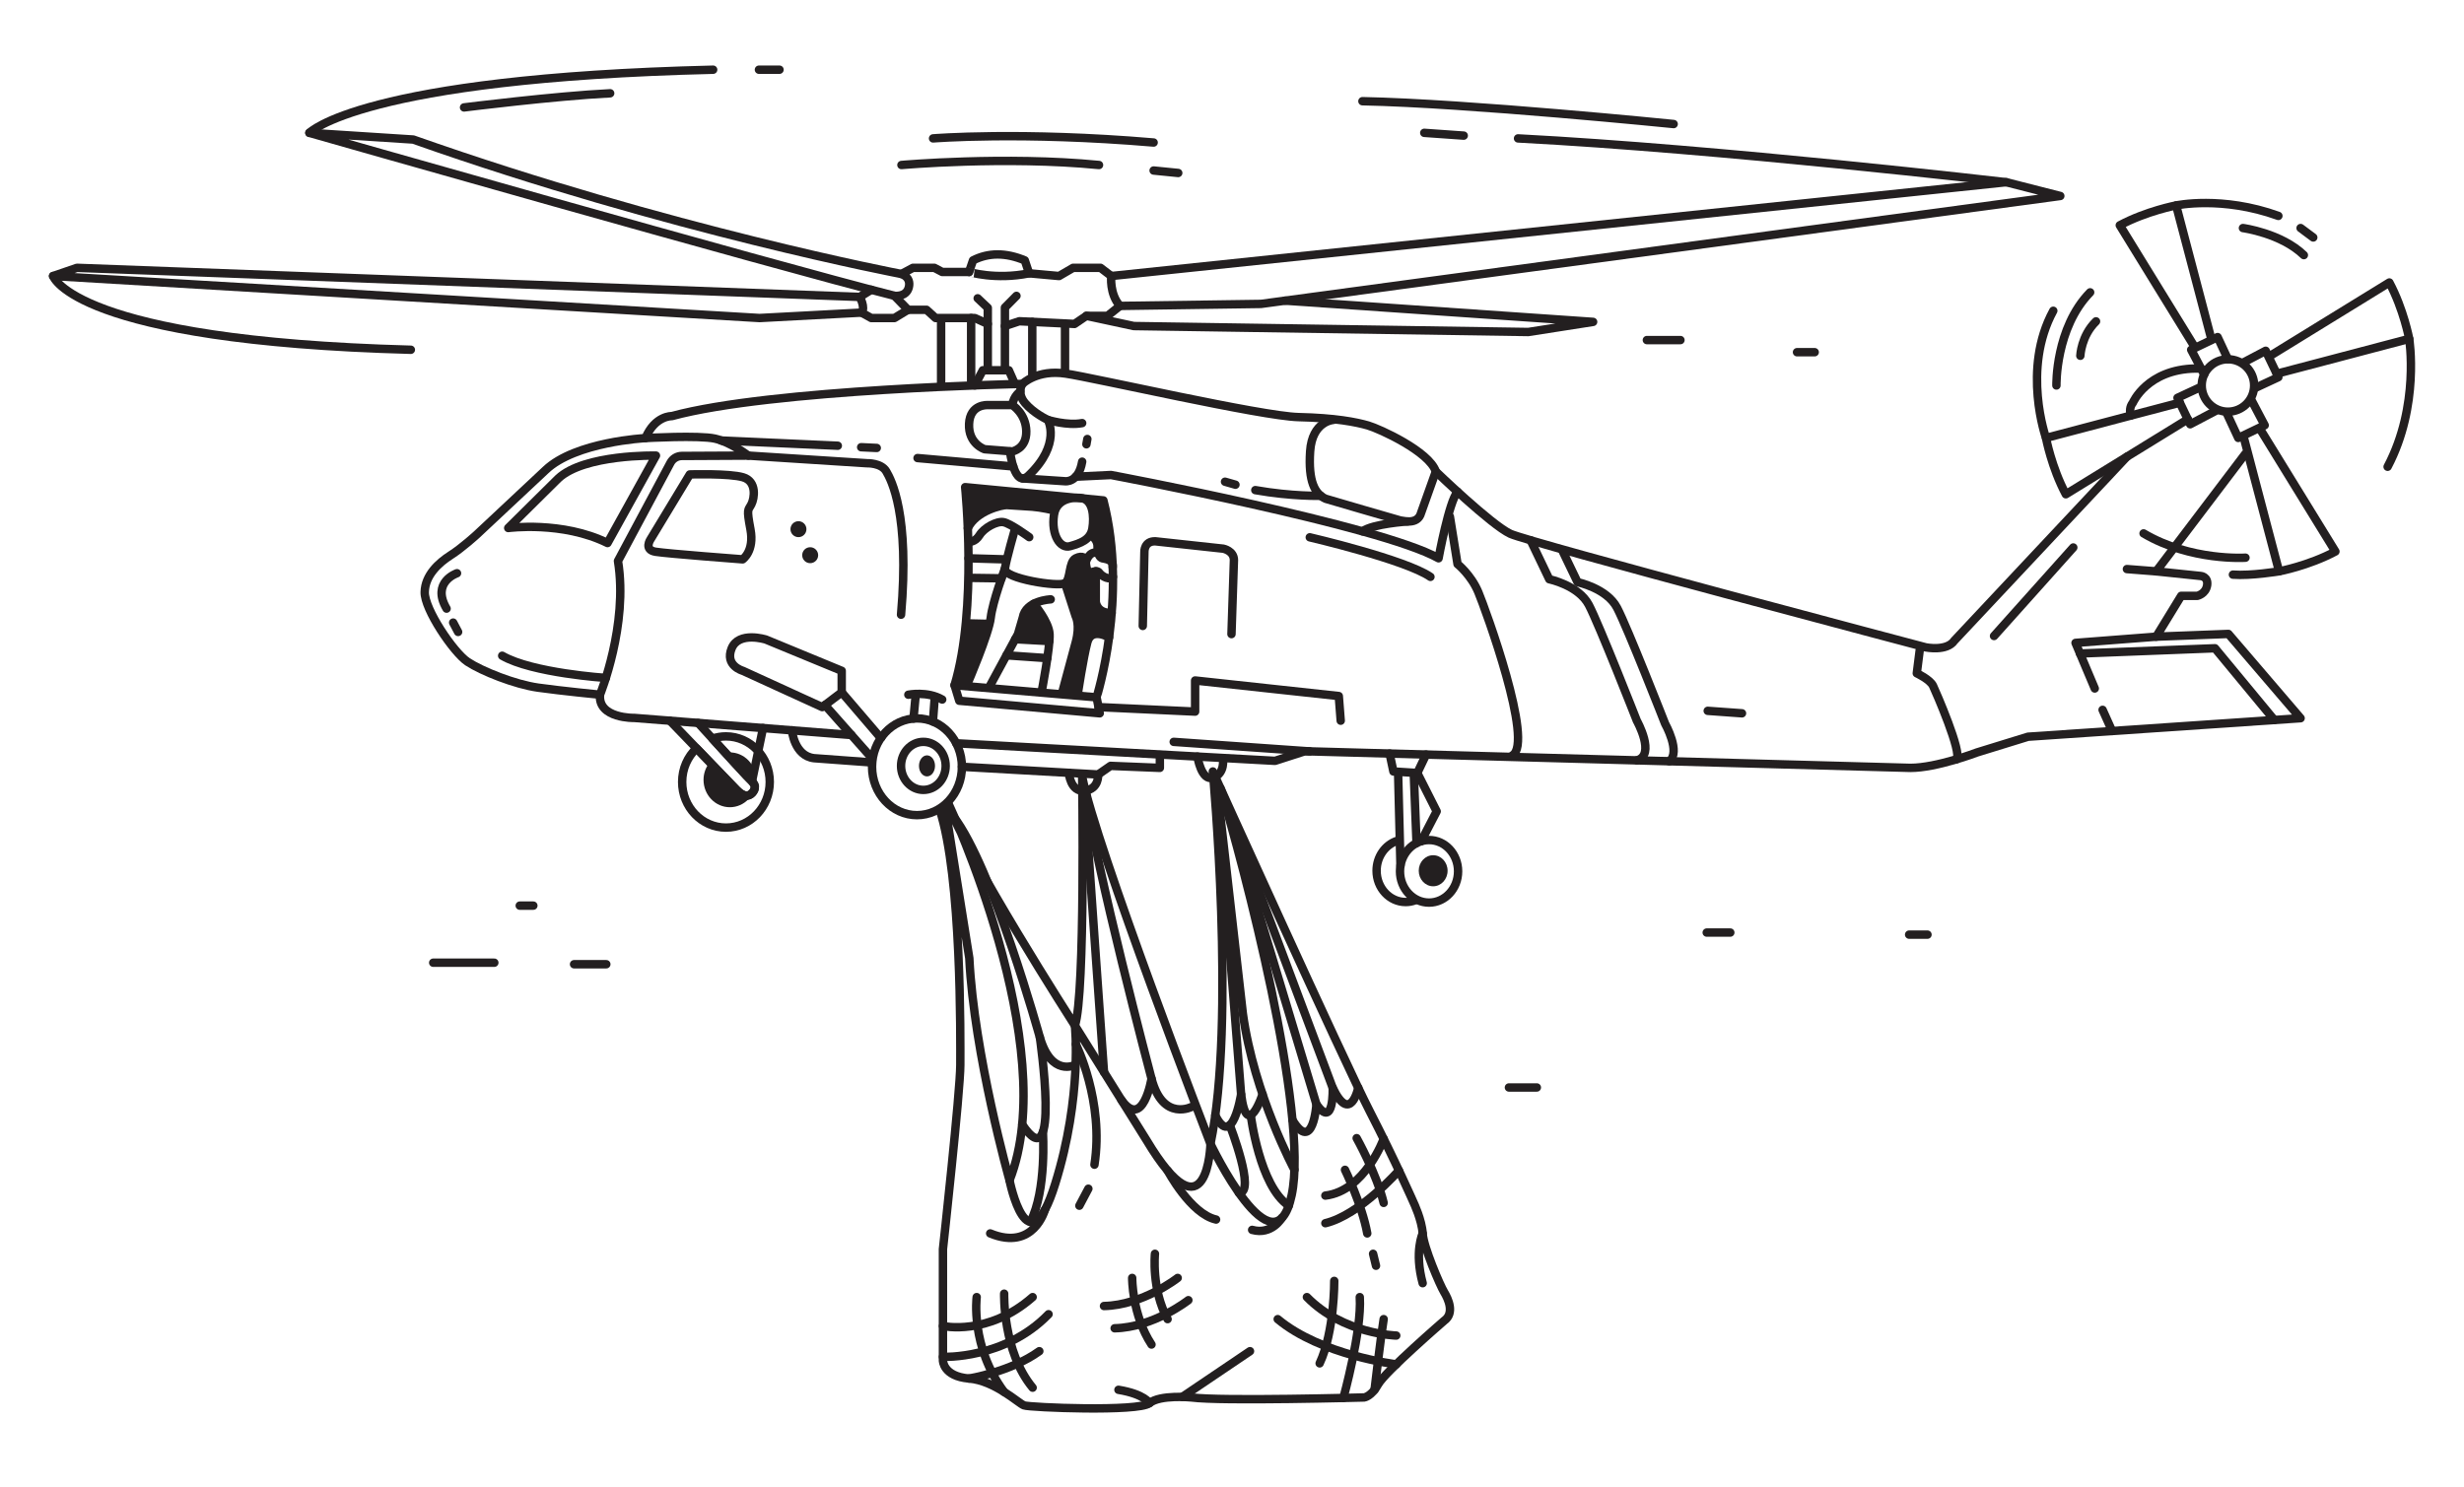 <?xml version="1.0" encoding="utf-8"?>
<!-- Generator: Adobe Illustrator 16.0.3, SVG Export Plug-In . SVG Version: 6.00 Build 0)  -->
<!DOCTYPE svg PUBLIC "-//W3C//DTD SVG 1.1//EN" "http://www.w3.org/Graphics/SVG/1.1/DTD/svg11.dtd">
<svg version="1.1" id="Layer_1" xmlns="http://www.w3.org/2000/svg" xmlns:xlink="http://www.w3.org/1999/xlink" x="0px" y="0px"
	 width="585px" height="353px" viewBox="-10.601 -16.552 585 353" enable-background="new -10.601 -16.552 585 353"
	 xml:space="preserve">
<g id="Guides_For_Artboard">
</g>
<g id="Layer_1_1_">
</g>
<g id="Layer_2">
	<g>
		<g>
			<g>
				
					<path fill="none" stroke="#231F20" stroke-width="2" stroke-linecap="round" stroke-linejoin="round" stroke-miterlimit="10" d="
					M212.48,175.64c5.28,16.117,4.916,54.399,4.916,60.669c0,6.268-4.124,43.772-4.124,43.772v26.431c0,0,0,3.762,6.187,4.283
					c6.187,0.522,11.686,5.852,13.06,6.373c1.375,0.522,27.266,1.566,29.786-0.521c2.521-2.09,9.967-1.358,9.967-1.358
					c7.104,0.94,41.014,0,41.014,0s1.719-0.209,3.322-3.134c1.604-2.926,15.66-15.079,15.66-15.079c2.549-1.788,0.979-5.185,0-6.794
					c-0.98-1.607-4.902-10.726-5.098-13.943s-2.156-7.329-2.156-7.329s-4.314-9.832-10.391-21.632
					c-6.076-11.799-37.27-80.734-37.27-80.734s5.487,59.413-0.563,88.435c0,0-27.417-71.083-30.464-87.261
					c0,0,0.789,51.805-1.726,59.158c0,0-26.501-41.298-29.989-52.626c0,0,27.013,57.548,14.471,89.389
					c0,0-8.409-29.762-9.548-52.765l-5.723-35.828"/>
				
					<path fill="none" stroke="#231F20" stroke-width="2" stroke-linecap="round" stroke-linejoin="round" stroke-miterlimit="10" d="
					M311.872,241.766c0,0-1.836,8.817-6.068,0c0,0,0.373,9.958-3.859,3.919c0,0-0.797,11.798-5.688,3.729"/>
				
					<path fill="none" stroke="#231F20" stroke-width="2" stroke-linecap="round" stroke-linejoin="round" stroke-miterlimit="10" d="
					M305.804,241.766l-26.643-71.134c5.498,18.168,21.069,77.154,16.903,96.632c-4.168,19.477-19.273-12.188-19.273-12.188
					s-0.603,23.476-15.216-0.929L244.6,226.973c0,0,1.833,16.736-4.682,37.608c-6.515,20.873-10.836-0.847-10.836-0.847"/>
				
					<line fill="none" stroke="#231F20" stroke-width="2" stroke-linecap="round" stroke-linejoin="round" stroke-miterlimit="10" x1="301.942" y1="245.685" x2="280.105" y2="173.152"/>
				
					<path fill="none" stroke="#231F20" stroke-width="2" stroke-linecap="round" stroke-linejoin="round" stroke-miterlimit="10" d="
					M296.724,261.235c0,0-9.553-17.688-12.241-37.047l-5.802-50.981"/>
				
					<path fill="none" stroke="#231F20" stroke-width="2" stroke-linecap="round" stroke-linejoin="round" stroke-miterlimit="10" d="
					M289.153,243.299c0,0-3.681,11.237-5.095,0c0,0-2.058,13.226-6.125,4.994"/>
				
					<line fill="none" stroke="#231F20" stroke-width="2" stroke-linecap="round" stroke-linejoin="round" stroke-miterlimit="10" x1="284.059" y1="243.299" x2="278.68" y2="175.103"/>
				
					<path fill="none" stroke="#231F20" stroke-width="2" stroke-linecap="round" stroke-linejoin="round" stroke-miterlimit="10" d="
					M244.601,236.34c0,0-5.556,2.901-8.322-6.56c0,0,5.037,34.439-4.191,20.695"/>
				
					<path fill="none" stroke="#231F20" stroke-width="2" stroke-linecap="round" stroke-linejoin="round" stroke-miterlimit="10" d="
					M236.279,229.78c0,0-11.133-40.27-20.576-52.554"/>
				
					<line fill="none" stroke="#231F20" stroke-width="2" stroke-linecap="round" stroke-linejoin="round" stroke-miterlimit="10" x1="270.072" y1="315.175" x2="286.171" y2="304.302"/>
				
					<path fill="none" stroke="#231F20" stroke-width="2" stroke-linecap="round" stroke-linejoin="round" stroke-miterlimit="10" d="
					M327.169,276.338c0,0-2.033,4.307,0,11.817"/>
				
					<path fill="none" stroke="#231F20" stroke-width="2" stroke-linecap="round" stroke-linejoin="round" stroke-miterlimit="10" d="
					M272.531,246.201c0,0-7.006,3.808-9.743-6.622c0,0-1.984,12.266-7.15,5.063"/>
				
					<path fill="none" stroke="#231F20" stroke-width="2" stroke-linecap="round" stroke-linejoin="round" stroke-miterlimit="10" d="
					M247.295,172.009c1.834,15.867,15.495,67.57,15.495,67.57"/>
				
					<path fill="none" stroke="#231F20" stroke-width="2" stroke-linecap="round" stroke-linejoin="round" stroke-miterlimit="10" d="
					M251.509,238.032c0,0-4.554-64.257-4.554-64.792"/>
				
					<path fill="none" stroke="#231F20" stroke-width="2" stroke-linecap="round" stroke-linejoin="round" stroke-miterlimit="10" d="
					M213.272,298.328c0,0,10.69,2.44,21.295-6.869"/>
				
					<path fill="none" stroke="#231F20" stroke-width="2" stroke-linecap="round" stroke-linejoin="round" stroke-miterlimit="10" d="
					M213.272,305.649c0,0,14.654,0.633,25.073-10.123"/>
				
					<path fill="none" stroke="#231F20" stroke-width="2" stroke-linecap="round" stroke-linejoin="round" stroke-miterlimit="10" d="
					M219.458,310.797c0,0,9.955-1.606,16.695-6.495"/>
				
					<path fill="none" stroke="#231F20" stroke-width="2" stroke-linecap="round" stroke-linejoin="round" stroke-miterlimit="10" d="
					M227.805,290.645c0,0-0.375,13.737,6.762,22.326"/>
				
					<path fill="none" stroke="#231F20" stroke-width="2" stroke-linecap="round" stroke-linejoin="round" stroke-miterlimit="10" d="
					M221.285,291.459c0,0-1.53,11.714,6.52,22.533"/>
				
					<path fill="none" stroke="#231F20" stroke-width="2" stroke-linecap="round" stroke-linejoin="round" stroke-miterlimit="10" d="
					M237.004,252.237c0,0,0.938,13.875-2.979,21.373"/>
				
					<path fill="none" stroke="#231F20" stroke-width="2" stroke-linecap="round" stroke-linejoin="round" stroke-miterlimit="10" d="
					M311.499,253.716c0,0,4.764,8.509,6.408,15.377"/>
				
					<path fill="none" stroke="#231F20" stroke-width="2" stroke-linecap="round" stroke-linejoin="round" stroke-miterlimit="10" d="
					M308.728,261.235c0,0,4.07,8.373,5.283,15.103"/>
				
					<path fill="none" stroke="#231F20" stroke-width="2" stroke-linecap="round" stroke-linejoin="round" stroke-miterlimit="10" d="
					M317.907,253.892c0,0-4.48,12.356-13.844,13.463"/>
				
					<path fill="none" stroke="#231F20" stroke-width="2" stroke-linecap="round" stroke-linejoin="round" stroke-miterlimit="10" d="
					M321.528,261.404c0,0-9.229,10.531-17.465,12.505"/>
				
					<line fill="none" stroke="#231F20" stroke-width="2" stroke-linecap="round" stroke-linejoin="round" stroke-miterlimit="10" x1="315.396" y1="281.174" x2="316.087" y2="284.016"/>
				
					<path fill="none" stroke="#231F20" stroke-width="2" stroke-linecap="round" stroke-linejoin="round" stroke-miterlimit="10" d="
					M315.741,313.473c0,0,1.516-12.914,2.166-16.783"/>
				
					<path fill="none" stroke="#231F20" stroke-width="2" stroke-linecap="round" stroke-linejoin="round" stroke-miterlimit="10" d="
					M308.341,315.411c0,0,4.414-15.919,3.895-23.952"/>
				
					<path fill="none" stroke="#231F20" stroke-width="2" stroke-linecap="round" stroke-linejoin="round" stroke-miterlimit="10" d="
					M306.175,287.61c0,0,0.086,12.002-3.465,19.582"/>
				
					<path fill="none" stroke="#231F20" stroke-width="2" stroke-linecap="round" stroke-linejoin="round" stroke-miterlimit="10" d="
					M320.894,300.592c0,0-12.555-0.311-21.213-9.133"/>
				
					<path fill="none" stroke="#231F20" stroke-width="2" stroke-linecap="round" stroke-linejoin="round" stroke-miterlimit="10" d="
					M320.894,307.416c0,0-17.836-2.118-28.141-10.726"/>
				
					<path fill="none" stroke="#231F20" stroke-width="2" stroke-linecap="round" stroke-linejoin="round" stroke-miterlimit="10" d="
					M266.608,261.404c0,0,5.459,10.308,11.513,11.64"/>
				
					<path fill="none" stroke="#231F20" stroke-width="2" stroke-linecap="round" stroke-linejoin="round" stroke-miterlimit="10" d="
					M237.481,270.719c0,0-2.641,9.883-12.994,5.619"/>
				
					<path fill="none" stroke="#231F20" stroke-width="2" stroke-linecap="round" stroke-linejoin="round" stroke-miterlimit="10" d="
					M263.605,281.174c0,0-0.861,8.467,3.003,15.518"/>
				
					<path fill="none" stroke="#231F20" stroke-width="2" stroke-linecap="round" stroke-linejoin="round" stroke-miterlimit="10" d="
					M258.201,286.906c0,0-0.057,8.747,4.587,15.819"/>
				
					<path fill="none" stroke="#231F20" stroke-width="2" stroke-linecap="round" stroke-linejoin="round" stroke-miterlimit="10" d="
					M269.006,286.906c0,0-8.205,6.468-17.499,6.673"/>
				
					<path fill="none" stroke="#231F20" stroke-width="2" stroke-linecap="round" stroke-linejoin="round" stroke-miterlimit="10" d="
					M271.538,292.189c0,0-8.207,6.468-17.499,6.673"/>
				
					<path fill="none" stroke="#231F20" stroke-width="2" stroke-linecap="round" stroke-linejoin="round" stroke-miterlimit="10" d="
					M244.826,231.409c0,0,6.76,13.53,4.416,28.61"/>
				
					<line fill="none" stroke="#231F20" stroke-width="2" stroke-linecap="round" stroke-linejoin="round" stroke-miterlimit="10" x1="247.797" y1="265.719" x2="245.661" y2="269.756"/>
				
					<path fill="none" stroke="#231F20" stroke-width="2" stroke-linecap="round" stroke-linejoin="round" stroke-miterlimit="10" d="
					M293.739,272.637c0,0-2.361,4.154-7.059,2.861"/>
				
					<path fill="none" stroke="#231F20" stroke-width="2" stroke-linecap="round" stroke-linejoin="round" stroke-miterlimit="10" d="
					M262.303,316.647c0,0-1.117-2.142-7.362-3.174"/>
			</g>
			
				<line fill="none" stroke="#231F20" stroke-width="2" stroke-linecap="round" stroke-linejoin="round" stroke-miterlimit="10" x1="92.254" y1="212.055" x2="106.756" y2="212.055"/>
			
				<line fill="none" stroke="#231F20" stroke-width="2" stroke-linecap="round" stroke-linejoin="round" stroke-miterlimit="10" x1="125.692" y1="212.417" x2="133.346" y2="212.417"/>
			
				<line fill="none" stroke="#231F20" stroke-width="2" stroke-linecap="round" stroke-linejoin="round" stroke-miterlimit="10" x1="112.799" y1="198.503" x2="116.023" y2="198.503"/>
			
				<line fill="none" stroke="#231F20" stroke-width="2" stroke-linecap="round" stroke-linejoin="round" stroke-miterlimit="10" x1="394.61" y1="204.896" x2="400.202" y2="204.896"/>
			
				<line fill="none" stroke="#231F20" stroke-width="2" stroke-linecap="round" stroke-linejoin="round" stroke-miterlimit="10" x1="442.665" y1="205.388" x2="447.015" y2="205.388"/>
			
				<line fill="none" stroke="#231F20" stroke-width="2" stroke-linecap="round" stroke-linejoin="round" stroke-miterlimit="10" x1="347.649" y1="241.684" x2="354.272" y2="241.684"/>
			
				<line fill="none" stroke="#231F20" stroke-width="2" stroke-linecap="round" stroke-linejoin="round" stroke-miterlimit="10" x1="380.401" y1="64.204" x2="388.366" y2="64.204"/>
			
				<line fill="none" stroke="#231F20" stroke-width="2" stroke-linecap="round" stroke-linejoin="round" stroke-miterlimit="10" x1="416.046" y1="67.083" x2="420.241" y2="67.083"/>
			<g>
				
					<path fill="none" stroke="#231F20" stroke-width="2" stroke-linecap="round" stroke-linejoin="round" stroke-miterlimit="10" d="
					M495.278,82.135c-0.275-1.078-0.213-2.156,0.484-3.022c0,0,3.383-7.968,14.9-8.158h1.311"/>
				
					<path fill="none" stroke="#231F20" stroke-width="2" stroke-linecap="round" stroke-linejoin="round" stroke-miterlimit="10" d="
					M191.538,157.99l-51.486-4.058c0,0-8.708,0.211-8.201-5.518c0,0-9.067-0.888-14.668-1.67c-5.58-0.781-13.421-3.931-16.782-6.149
					c-3.339-2.24-10.293-12.533-10.166-16.57c0.105-4.016,3.339-6.932,6.15-8.729c2.79-1.775,6.193-4.903,6.193-4.903l16.337-15.302
					c7.06-6.764,23.735-7.609,23.735-7.609c2.262-5.389,6.256-5.22,6.256-5.22c23.46-6.425,83.232-7.651,83.232-7.651
					s3.487-3.466,10.25-2.452c6.764,0.994,46.541,10.124,55.291,10.335c8.75,0.19,13.717,1.185,16.508,1.987
					c2.768,0.803,14.52,6.171,16.104,10.927c0,0,13.125,12.66,17.691,14.794c4.586,2.114,98.639,26.97,98.639,26.97
					s4.988,1.015,6.764-1.586l40.982-43.688"/>
				
					<path fill="none" stroke="#231F20" stroke-width="2" stroke-linecap="round" stroke-linejoin="round" stroke-miterlimit="10" d="
					M216.415,159.934l0.19,0.021l75.517,4.164l7.08-2.282l143.766,3.952c6.234,0,15.789-3.655,15.789-3.655l12.131-3.741
					l64.717-4.396l-17.141-20.015l-17.143,0.655l5.939-9.701h3.824c0,0,1.988-0.423,2.326-2.494
					c0.316-2.092-1.521-2.219-1.521-2.219l-10.568-1.1l21.115-27.855"/>
				
					<line fill="none" stroke="#231F20" stroke-width="2" stroke-linecap="round" stroke-linejoin="round" stroke-miterlimit="10" x1="198.661" y1="158.539" x2="198.365" y2="158.518"/>
				
					<path fill="none" stroke="#231F20" stroke-width="2" stroke-linecap="round" stroke-linejoin="round" stroke-miterlimit="10" d="
					M251.367,102.273l-32.824-3.147c0,0,2.967,28.868-2.518,47.033l33.723,2.878C249.748,149.037,257.301,125.297,251.367,102.273z"
					/>
				
					<path fill="none" stroke="#231F20" stroke-width="2" stroke-linecap="round" stroke-linejoin="round" stroke-miterlimit="10" d="
					M131.846,148.418c0,0,6.758-16.516,4.273-31.765l12.463-23.31c0.532-0.996,1.567-1.619,2.696-1.625l15.768-0.081
					c0,0-4.112-3.17-7.881-4.026c-3.77-0.856-16.505-0.14-16.505-0.14"/>
				
					<polyline fill="none" stroke="#231F20" stroke-width="2" stroke-linecap="round" stroke-linejoin="round" stroke-miterlimit="10" points="
					220.84,74.965 222.743,71.366 228.911,71.366 230.364,74.657 				"/>
				<g>
					
						<line fill="none" stroke="#231F20" stroke-width="2" stroke-linecap="round" stroke-linejoin="round" stroke-miterlimit="10" x1="223.917" y1="70.954" x2="223.917" y2="60.37"/>
					
						<line fill="none" stroke="#231F20" stroke-width="2" stroke-linecap="round" stroke-linejoin="round" stroke-miterlimit="10" x1="227.984" y1="70.954" x2="227.984" y2="60.872"/>
				</g>
				
					<path fill="none" stroke="#231F20" stroke-width="2" stroke-linecap="round" stroke-linejoin="round" stroke-miterlimit="10" d="
					M155.143,155.116c0.888,0.973,1.775,1.944,2.663,2.917c0.253,0.275,0.486,0.528,0.74,0.804c1.818,1.986,3.656,3.994,5.474,6.002
					c0.888,0.95,1.754,1.881,2.621,2.832c0.592,0.676,1.839,1.627,1.966,2.493c0.127,1.101-1.099,2.451-2.24,2.198
					c-1.184-0.296-1.902-1.163-2.706-1.987c-1.881-1.943-3.762-3.889-5.643-5.854c-1.078-1.121-2.177-2.262-3.255-3.383
					c-1.078-1.119-2.135-2.219-3.213-3.339c-1.036-1.078-2.071-2.136-3.106-3.213"/>
				
					<line fill="none" stroke="#231F20" stroke-width="2" stroke-linecap="round" stroke-linejoin="round" stroke-miterlimit="10" x1="170.553" y1="156.326" x2="168.006" y2="168.642"/>
				
					<path fill="none" stroke="#231F20" stroke-width="2" stroke-linecap="round" stroke-linejoin="round" stroke-miterlimit="10" d="
					M172.157,169.13c0,5.979-4.65,10.842-10.399,10.842s-10.398-4.861-10.398-10.842c0-3.172,1.311-6.004,3.403-7.99
					c1.078,1.121,2.177,2.262,3.255,3.383c1.881,1.965,3.762,3.909,5.643,5.854c0.803,0.824,1.522,1.691,2.706,1.987
					c1.141,0.253,2.367-1.099,2.24-2.198c-0.127-0.866-1.374-1.817-1.966-2.493c-0.866-0.951-1.733-1.882-2.621-2.832
					c-1.818-2.009-3.656-4.017-5.474-6.002c1.015-0.339,2.092-0.528,3.212-0.528C167.507,158.307,172.157,163.168,172.157,169.13z"
					/>
				<path fill="#231F20" d="M162.68,162.114c-0.339,0-0.666,0.05-0.99,0.104l5.356,5.623c2.441,2.188,0.801,3.662,0.801,3.662
					c-1.6,1.643-3.747-0.337-3.747-0.337l-6.174-6.725c-0.92,1.133-1.496,2.58-1.496,4.181c0,3.596,2.798,6.511,6.25,6.511
					c3.452,0,6.25-2.915,6.25-6.511C168.93,165.028,166.132,162.114,162.68,162.114z"/>
				
					<path fill="none" stroke="#231F20" stroke-width="2" stroke-linecap="round" stroke-linejoin="round" stroke-miterlimit="10" d="
					M165.763,142.739l18.849,8.619l4.625-3.503v-5.115l-18.008-7.427c0,0-6.446-2.032-8.128,2.102
					C161.419,141.55,165.763,142.739,165.763,142.739z"/>
				
					<line fill="none" stroke="#231F20" stroke-width="2" stroke-linecap="round" stroke-linejoin="round" stroke-miterlimit="10" x1="185.25" y1="150.873" x2="196.415" y2="163.49"/>
				
					<line fill="none" stroke="#231F20" stroke-width="2" stroke-linecap="round" stroke-linejoin="round" stroke-miterlimit="10" x1="189.236" y1="147.854" x2="198.365" y2="158.518"/>
				<g>
					
						<ellipse fill="none" stroke="#231F20" stroke-width="2" stroke-linecap="round" stroke-linejoin="round" stroke-miterlimit="10" cx="207.107" cy="165.528" rx="10.665" ry="11.486"/>
					
						<ellipse fill="none" stroke="#231F20" stroke-width="2" stroke-linecap="round" stroke-linejoin="round" stroke-miterlimit="10" cx="208.621" cy="165.315" rx="5.296" ry="5.704"/>
					<ellipse fill="#231F20" cx="209.485" cy="165.315" rx="1.905" ry="2.501"/>
				</g>
				<g>
					
						<ellipse fill="none" stroke="#231F20" stroke-width="2" stroke-linecap="round" stroke-linejoin="round" stroke-miterlimit="10" cx="328.681" cy="190.354" rx="6.895" ry="7.427"/>
					<ellipse fill="#231F20" cx="329.659" cy="190.217" rx="3.426" ry="3.688"/>
				</g>
				<g>
					
						<path fill="none" stroke="#231F20" stroke-width="2" stroke-linecap="round" stroke-linejoin="round" stroke-miterlimit="10" d="
						M325.429,197.219c-0.723,0.275-1.498,0.426-2.307,0.426c-3.811,0-6.896-3.324-6.896-7.428c0-3.339,2.045-6.161,4.859-7.098"/>
				</g>
				
					<line fill="none" stroke="#231F20" stroke-width="2" stroke-linecap="round" stroke-linejoin="round" stroke-miterlimit="10" x1="206.281" y1="154.078" x2="206.772" y2="148.803"/>
				
					<line fill="none" stroke="#231F20" stroke-width="2" stroke-linecap="round" stroke-linejoin="round" stroke-miterlimit="10" x1="210.896" y1="154.791" x2="211.326" y2="149.037"/>
				
					<path fill="none" stroke="#231F20" stroke-width="2" stroke-linecap="round" stroke-linejoin="round" stroke-miterlimit="10" d="
					M205.057,148.418c0,0,4.51-0.909,8.038,1.145"/>
				
					<polyline fill="none" stroke="#231F20" stroke-width="2" stroke-linecap="round" stroke-linejoin="round" stroke-miterlimit="10" points="
					216.025,146.159 217.144,149.849 250.499,152.83 249.748,149.037 				"/>
				
					<path fill="none" stroke="#231F20" stroke-width="2" stroke-linecap="round" stroke-linejoin="round" stroke-miterlimit="10" d="
					M260.715,132.082l0.389-17.61c0,0-0.098-2.576,2.621-2.479l16.11,1.747c0,0,2.523,0.485,2.523,2.718l-0.582,17.566"/>
				
					<path fill="none" stroke="#231F20" stroke-width="2" stroke-linecap="round" stroke-linejoin="round" stroke-miterlimit="10" d="
					M167.046,91.637l28.202,1.813c0,0,3.357-0.12,4.556,1.918c1.199,2.039,5.603,10.192,3.521,34.053"/>
				
					<line fill="none" stroke="#231F20" stroke-width="2" stroke-linecap="round" stroke-linejoin="round" stroke-miterlimit="10" x1="160.624" y1="88.05" x2="188.308" y2="89.291"/>
				
					<line fill="none" stroke="#231F20" stroke-width="2" stroke-linecap="round" stroke-linejoin="round" stroke-miterlimit="10" x1="193.857" y1="89.644" x2="197.556" y2="89.82"/>
				
					<path fill="none" stroke="#231F20" stroke-width="2" stroke-linecap="round" stroke-linejoin="round" stroke-miterlimit="10" d="
					M238.18,83.16c0,0,4.547,1.421,8.146,0.758"/>
				
					<path fill="none" stroke="#231F20" stroke-width="2" stroke-linecap="round" stroke-linejoin="round" stroke-miterlimit="10" d="
					M231.653,76.395c0,0-1.624,1.034-1.918,3.248h-5.818c0,0-4.22-0.323-4.441,4.452c-0.222,4.773,3.69,6.028,3.69,6.028
					l6.569,0.518c0,0,3.395-0.582,3.321-4.793c-0.074-4.211-3.321-6.205-3.321-6.205"/>
				
					<path fill="none" stroke="#231F20" stroke-width="2" stroke-linecap="round" stroke-linejoin="round" stroke-miterlimit="10" d="
					M229.189,90.64c0,0,1.041,8.955,4.444,5.704c7.806-7.456,4.547-13.186,4.547-13.186s-3.315-1.516-5.4-3.979
					c-2.084-2.463-0.641-4.572-0.641-4.572"/>
				
					<path fill="none" stroke="#231F20" stroke-width="2" stroke-linecap="round" stroke-linejoin="round" stroke-miterlimit="10" d="
					M232.21,97.055l10.044,0.667c0,0,3.199,0.479,4.073-4.646"/>
				
					<line fill="none" stroke="#231F20" stroke-width="2" stroke-linecap="round" stroke-linejoin="round" stroke-miterlimit="10" x1="247.334" y1="88.948" x2="247.556" y2="87.693"/>
				
					<path fill="none" stroke="#231F20" stroke-width="2" stroke-linecap="round" stroke-linejoin="round" stroke-miterlimit="10" d="
					M244.797,96.647l8.374-0.403c0,0,63.955,11.992,77.77,19.775c0,0,2.484-13.511,4.504-15.802"/>
				
					<path fill="none" stroke="#231F20" stroke-width="2" stroke-linecap="round" stroke-linejoin="round" stroke-miterlimit="10" d="
					M305.96,83.16c0,0-5.037,0.271-5.512,7.48c-0.473,7.21,1.139,10.088,3.67,11.239c0,0,17.613,5.18,17.959,5.18
					s3.912,1.151,4.719-1.842l3.498-9.812"/>
				
					<polyline fill="none" stroke="#231F20" stroke-width="2" stroke-linecap="round" stroke-linejoin="round" stroke-miterlimit="10" points="
					501.321,134.635 482.169,136.111 486.735,146.935 				"/>
				
					<line fill="none" stroke="#231F20" stroke-width="2" stroke-linecap="round" stroke-linejoin="round" stroke-miterlimit="10" x1="490.854" y1="157.035" x2="488.597" y2="152.01"/>
				
					<polyline fill="none" stroke="#231F20" stroke-width="2" stroke-linecap="round" stroke-linejoin="round" stroke-miterlimit="10" points="
					319.313,162.389 320.22,166.642 325.894,167.003 327.981,162.629 				"/>
				<g>
					
						<line fill="none" stroke="#231F20" stroke-width="2" stroke-linecap="round" stroke-linejoin="round" stroke-miterlimit="10" x1="321.341" y1="167.168" x2="321.897" y2="189.012"/>
					
						<line fill="none" stroke="#231F20" stroke-width="2" stroke-linecap="round" stroke-linejoin="round" stroke-miterlimit="10" x1="325.058" y1="167.168" x2="325.712" y2="183.65"/>
				</g>
				
					<polyline fill="none" stroke="#231F20" stroke-width="2" stroke-linecap="round" stroke-linejoin="round" stroke-miterlimit="10" points="
					325.894,167.003 330.495,176.111 326.812,183.206 				"/>
				
					<path fill="none" stroke="#231F20" stroke-width="2" stroke-linecap="round" stroke-linejoin="round" stroke-miterlimit="10" d="
					M177.41,156.876c0,0,0.547,6.062,5.248,6.614l13.784,1.015"/>
				
					<polyline fill="none" stroke="#231F20" stroke-width="2" stroke-linecap="round" stroke-linejoin="round" stroke-miterlimit="10" points="
					217.771,165.527 250.117,167.36 253.066,165.314 264.77,165.789 264.77,162.813 				"/>
				
					<path fill="none" stroke="#231F20" stroke-width="2" stroke-linecap="round" stroke-linejoin="round" stroke-miterlimit="10" d="
					M323.628,107.277c0,0-8.271,0.531-10.758,2.343"/>
				
					<path fill="none" stroke="#231F20" stroke-width="2" stroke-linecap="round" stroke-linejoin="round" stroke-miterlimit="10" d="
					M302.974,101.179c0,0-6.734,0.202-15.541-1.346"/>
				
					<line fill="none" stroke="#231F20" stroke-width="2" stroke-linecap="round" stroke-linejoin="round" stroke-miterlimit="10" x1="282.716" y1="98.546" x2="280.245" y2="97.837"/>
				
					<polyline fill="none" stroke="#231F20" stroke-width="2" stroke-linecap="round" stroke-linejoin="round" stroke-miterlimit="10" points="
					250.207,151.357 273.144,152.427 273.144,145.038 307.253,148.732 307.71,154.588 				"/>
				
					<path fill="none" stroke="#231F20" stroke-width="2" stroke-linecap="round" stroke-linejoin="round" stroke-miterlimit="10" d="
					M153.169,96.107l-9.311,15.389c0,0-1.716,2.52,1.193,2.976c2.909,0.457,20.663,1.799,20.663,1.799s2.835-1.939,1.865-7.087
					c-0.97-5.147-0.566-4.477,0.202-5.967c0.768-1.492,1.33-5.458-1.952-6.429C162.547,95.818,153.169,96.107,153.169,96.107z"/>
				
					<line fill="none" stroke="#231F20" stroke-width="2" stroke-linecap="round" stroke-linejoin="round" stroke-miterlimit="10" x1="229.968" y1="94.221" x2="207.242" y2="92.218"/>
				
					<line fill="none" stroke="#231F20" stroke-width="2" stroke-linecap="round" stroke-linejoin="round" stroke-miterlimit="10" x1="394.847" y1="152.243" x2="402.981" y2="152.83"/>
				
					<path fill="none" stroke="#231F20" stroke-width="2" stroke-linecap="round" stroke-linejoin="round" stroke-miterlimit="10" d="
					M233.728,48.348l-1.024-3.073c-4.529-1.886-8.623-1.87-12.292,0l-0.945,2.753C219.466,48.028,225.729,49.972,233.728,48.348z"/>
				
					<path fill="none" stroke="#231F20" stroke-width="2" stroke-linecap="round" stroke-linejoin="round" stroke-miterlimit="10" d="
					M219.466,48.028h-6.376l-1.856-0.982h-5.081l-2.736,1.466c0,0,2.345,0.684,1.759,3.126s-3.42,2.052-3.42,2.052l3.225,3.322
					h4.397l2.149,1.954h9.313l3.077,1.403V56.54l-2.397-2.258"/>
				
					<line fill="none" stroke="#231F20" stroke-width="2" stroke-linecap="round" stroke-linejoin="round" stroke-miterlimit="10" x1="212.836" y1="59.214" x2="212.836" y2="74.61"/>
				
					<path fill="none" stroke="#231F20" stroke-width="2" stroke-linecap="round" stroke-linejoin="round" stroke-miterlimit="10" d="
					M203.417,48.511c0,0-55.062-10.452-115.909-31.929l-24.657-1.59c0,0,108.791,31.063,138.904,38.697"/>
				
					<path fill="none" stroke="#231F20" stroke-width="2" stroke-linecap="round" stroke-linejoin="round" stroke-miterlimit="10" d="
					M233.728,48.348l7.109,0.646l3.346-1.951h6.494l2.559,1.951c0,0-0.492,4.241,2.066,7.096l-2.952,2.36h-5.016l-2.819,1.918
					l-13.123-0.639l-3.408,1.142v-4.389l2.743-2.776"/>
				
					<line fill="none" stroke="#231F20" stroke-width="2" stroke-linecap="round" stroke-linejoin="round" stroke-miterlimit="10" x1="234.481" y1="59.882" x2="234.481" y2="72.366"/>
				
					<line fill="none" stroke="#231F20" stroke-width="2" stroke-linecap="round" stroke-linejoin="round" stroke-miterlimit="10" x1="242.254" y1="60.37" x2="242.254" y2="71.852"/>
				
					<line fill="none" stroke="#231F20" stroke-width="2" stroke-linecap="round" stroke-linejoin="round" stroke-miterlimit="10" x1="219.965" y1="58.967" x2="219.965" y2="74.039"/>
				
					<path fill="none" stroke="#231F20" stroke-width="2" stroke-linecap="round" stroke-linejoin="round" stroke-miterlimit="10" d="
					M110.062,108.829c0,0,12.88-1.725,23.576,3.565l11.5-20.757c0,0-17.02-0.403-23.23,5.462L110.062,108.829z"/>
				
					<path fill="none" stroke="#231F20" stroke-width="2" stroke-linecap="round" stroke-linejoin="round" stroke-miterlimit="10" d="
					M97.901,119.567c0,0-6.188,2.084-2.476,8.403"/>
				
					<line fill="none" stroke="#231F20" stroke-width="2" stroke-linecap="round" stroke-linejoin="round" stroke-miterlimit="10" x1="96.989" y1="131.292" x2="98.162" y2="133.508"/>
				
					<line fill="none" stroke="#231F20" stroke-width="2" stroke-linecap="round" stroke-linejoin="round" stroke-miterlimit="10" x1="300.366" y1="161.869" x2="268.06" y2="159.611"/>
				
					<path fill="none" stroke="#231F20" stroke-width="2" stroke-linecap="round" stroke-linejoin="round" stroke-miterlimit="10" d="
					M333.632,106.133l1.813,11.261c0,0,3.225,2.569,4.943,6.688c1.721,4.12,13.266,35.759,8.105,38.732"/>
				
					<path fill="none" stroke="#231F20" stroke-width="2" stroke-linecap="round" stroke-linejoin="round" stroke-miterlimit="10" d="
					M352.794,111.748l4.436,9.25c0,0,6.928,1.409,9.393,6.105c2.467,4.696,11.391,27.483,11.391,27.483s4.58,8.154,0,9.417"/>
				
					<path fill="none" stroke="#231F20" stroke-width="2" stroke-linecap="round" stroke-linejoin="round" stroke-miterlimit="10" d="
					M360.306,114.135l3.635,7.565c0,0,6.934,1.396,9.385,6.087c2.475,4.713,11.393,27.498,11.393,27.498s3.824,6.806,0.992,8.94"/>
				
					<path fill="none" stroke="#231F20" stroke-width="2" stroke-linecap="round" stroke-linejoin="round" stroke-miterlimit="10" d="
					M445.173,137.876l-0.691,5.452c0,0,3.158,1.481,3.85,2.962c0.693,1.481,7.021,15.963,5.584,17.46"/>
				
					<path fill="none" stroke="#231F20" stroke-width="2" stroke-linecap="round" stroke-linejoin="round" stroke-miterlimit="10" d="
					M196.249,52.264l-2.737,1.693c0,0,1.434,2.509,0.441,3.722l2.296,1.286h5.506l3.225-1.954"/>
				
					<polyline fill="none" stroke="#231F20" stroke-width="2" stroke-linecap="round" stroke-linejoin="round" stroke-miterlimit="10" points="
					193.512,53.959 7.676,47.046 2.001,48.995 169.731,58.967 193.953,57.68 				"/>
				
					<polyline fill="none" stroke="#231F20" stroke-width="2" stroke-linecap="round" stroke-linejoin="round" stroke-miterlimit="10" points="
					253.235,48.995 465.712,26.715 478.55,29.986 288.774,55.615 255.301,56.091 				"/>
				
					<polyline fill="none" stroke="#231F20" stroke-width="2" stroke-linecap="round" stroke-linejoin="round" stroke-miterlimit="10" points="
					294.515,54.841 367.634,59.882 352.243,62.285 258.583,60.872 247.334,58.451 				"/>
				
					<path fill="none" stroke="#231F20" stroke-width="2" stroke-linecap="round" stroke-linejoin="round" stroke-miterlimit="10" d="
					M133.241,144.428c0,0-17.48-1.145-24.614-5.269"/>
				
					<path fill="none" stroke="#231F20" stroke-width="2" stroke-linecap="round" stroke-linejoin="round" stroke-miterlimit="10" d="
					M465.712,26.715c0,0-67.715-7.889-115.9-10.401"/>
				
					<line fill="none" stroke="#231F20" stroke-width="2" stroke-linecap="round" stroke-linejoin="round" stroke-miterlimit="10" x1="336.915" y1="15.653" x2="327.548" y2="14.992"/>
				
					<path fill="none" stroke="#231F20" stroke-width="2" stroke-linecap="round" stroke-linejoin="round" stroke-miterlimit="10" d="
					M386.755,12.903c0,0-48.803-4.93-73.887-5.423"/>
				
					<path fill="none" stroke="#231F20" stroke-width="2" stroke-linecap="round" stroke-linejoin="round" stroke-miterlimit="10" d="
					M62.851,14.992c0,0,12.337-12.984,95.861-14.992"/>
				
					<path fill="none" stroke="#231F20" stroke-width="2" stroke-linecap="round" stroke-linejoin="round" stroke-miterlimit="10" d="
					M99.575,8.957c0,0,21.579-2.717,34.686-3.356"/>
				
					<line fill="none" stroke="#231F20" stroke-width="2" stroke-linecap="round" stroke-linejoin="round" stroke-miterlimit="10" x1="169.587" y1="0.001" x2="174.466" y2="0.001"/>
				
					<path fill="none" stroke="#231F20" stroke-width="2" stroke-linecap="round" stroke-linejoin="round" stroke-miterlimit="10" d="
					M2.001,48.995c0,0,4.942,15.363,84.938,17.507"/>
				
					<path fill="none" stroke="#231F20" stroke-width="2" stroke-linecap="round" stroke-linejoin="round" stroke-miterlimit="10" d="
					M210.927,16.313c0,0,20.894-1.696,52.367,0.979"/>
				
					<path fill="none" stroke="#231F20" stroke-width="2" stroke-linecap="round" stroke-linejoin="round" stroke-miterlimit="10" d="
					M203.417,22.631c0,0,24.602-2.185,46.906,0"/>
				
					<line fill="none" stroke="#231F20" stroke-width="2" stroke-linecap="round" stroke-linejoin="round" stroke-miterlimit="10" x1="263.293" y1="23.94" x2="269.133" y2="24.523"/>
				<circle fill="#231F20" cx="178.966" cy="109.107" r="1.895"/>
				<circle fill="#231F20" cx="181.751" cy="115.287" r="1.895"/>
				
					<circle fill="none" stroke="#231F20" stroke-width="2" stroke-linecap="round" stroke-linejoin="round" stroke-miterlimit="10" cx="518.353" cy="74.984" r="6.221"/>
				<g>
					
						<polyline fill="none" stroke="#231F20" stroke-width="2" stroke-linecap="round" stroke-linejoin="round" stroke-miterlimit="10" points="
						512.712,72.367 509.626,66.505 515.901,63.494 518.353,68.762 					"/>
					
						<polyline fill="none" stroke="#231F20" stroke-width="2" stroke-linecap="round" stroke-linejoin="round" stroke-miterlimit="10" points="
						523.991,78.569 527.077,84.432 520.804,87.441 517.952,81.312 					"/>
				</g>
				<g>
					
						<polyline fill="none" stroke="#231F20" stroke-width="2" stroke-linecap="round" stroke-linejoin="round" stroke-miterlimit="10" points="
						521.917,69.584 527.315,66.742 530.325,73.017 525.058,75.469 					"/>
					
						<polyline fill="none" stroke="#231F20" stroke-width="2" stroke-linecap="round" stroke-linejoin="round" stroke-miterlimit="10" points="
						515.747,80.846 509.388,84.194 506.378,77.92 511.647,75.469 					"/>
				</g>
				<g>
					
						<path fill="none" stroke="#231F20" stroke-width="2" stroke-linecap="round" stroke-linejoin="round" stroke-miterlimit="10" d="
						M506.923,79.07l-11.646,3.064l-20.121,5.305c0,0,1.311,6.996,4.713,13.379l14.5-8.919l14.457-8.898"/>
					
						<path fill="none" stroke="#231F20" stroke-width="2" stroke-linecap="round" stroke-linejoin="round" stroke-miterlimit="10" d="
						M514.425,63.999l-3.064-11.646l-5.305-20.121c0,0-6.996,1.311-13.379,4.713l8.918,14.499l8.898,14.457"/>
				</g>
				<g>
					
						<path fill="none" stroke="#231F20" stroke-width="2" stroke-linecap="round" stroke-linejoin="round" stroke-miterlimit="10" d="
						M529.933,72.197l11.334-2.981l20.121-5.306c0,0-1.311-6.996-4.713-13.379l-14.5,8.919l-13.986,8.608"/>
					
						<path fill="none" stroke="#231F20" stroke-width="2" stroke-linecap="round" stroke-linejoin="round" stroke-miterlimit="10" d="
						M522.12,87.349l3.064,11.646l5.305,20.121c0,0,6.996-1.311,13.379-4.713l-8.92-14.499l-8.896-14.457"/>
				</g>
				
					<path fill="none" stroke="#231F20" stroke-width="2" stroke-linecap="round" stroke-linejoin="round" stroke-miterlimit="10" d="
					M506.056,32.233c0,0,10.867-2.357,24.27,2.483"/>
				
					<path fill="none" stroke="#231F20" stroke-width="2" stroke-linecap="round" stroke-linejoin="round" stroke-miterlimit="10" d="
					M521.917,37.602c0,0,9.059,1.21,14.457,6.423"/>
				
					<line fill="none" stroke="#231F20" stroke-width="2" stroke-linecap="round" stroke-linejoin="round" stroke-miterlimit="10" x1="535.604" y1="37.602" x2="538.608" y2="39.836"/>
				
					<path fill="none" stroke="#231F20" stroke-width="2" stroke-linecap="round" stroke-linejoin="round" stroke-miterlimit="10" d="
					M475.157,87.439c0,0-5.811-16.323,1.729-30.194"/>
				
					<path fill="none" stroke="#231F20" stroke-width="2" stroke-linecap="round" stroke-linejoin="round" stroke-miterlimit="10" d="
					M477.632,74.984c0,0-0.279-13.643,8.006-22.115"/>
				
					<path fill="none" stroke="#231F20" stroke-width="2" stroke-linecap="round" stroke-linejoin="round" stroke-miterlimit="10" d="
					M483.31,67.931c0,0,0.188-4.729,3.725-8.172"/>
				
					<path fill="none" stroke="#231F20" stroke-width="2" stroke-linecap="round" stroke-linejoin="round" stroke-miterlimit="10" d="
					M561.388,63.909c0,0,2.564,15.807-5.123,30.374"/>
				
					<path fill="none" stroke="#231F20" stroke-width="2" stroke-linecap="round" stroke-linejoin="round" stroke-miterlimit="10" d="
					M530.489,119.116c0,0-6.705,1.114-10.949,0.788"/>
				
					<path fill="none" stroke="#231F20" stroke-width="2" stroke-linecap="round" stroke-linejoin="round" stroke-miterlimit="10" d="
					M522.515,115.878c0,0-12.984,0.869-24.191-5.768"/>
				
					<path fill="none" stroke="#231F20" stroke-width="2" stroke-linecap="round" stroke-linejoin="round" stroke-miterlimit="10" d="
					M245.923,101.684c-0.175-0.018-5.623-0.632-6.294,4.049s1.436,8.098,3.828,7.415c2.392-0.684,4.84-1.481,5.295-4.214
					C249.208,106.201,248.963,101.976,245.923,101.684z"/>
				
					<path fill="none" stroke="#231F20" stroke-width="2" stroke-linecap="round" stroke-linejoin="round" stroke-miterlimit="10" d="
					M239.503,104.608c0,0-2.921-0.683-5.021-0.838c-2.101-0.155-4.89-0.311-5.975-0.388s-7.366,1.316-9.328,5.501"/>
				
					<path fill="none" stroke="#231F20" stroke-width="2" stroke-linecap="round" stroke-linejoin="round" stroke-miterlimit="10" d="
					M219.466,112.095c0,0,1.419,0.177,2.495-1.566s4.055-3.396,5.709-3.087s6.082,3.56,6.082,3.56"/>
				
					<path fill="none" stroke="#231F20" stroke-width="2" stroke-linecap="round" stroke-linejoin="round" stroke-miterlimit="10" d="
					M248.336,110.529c0,0,1.672,0.879,1.635,2.706c-0.037,1.827,0.558,2.627,1.115,2.784c0.558,0.158,2.727,0.229,2.497,2.088"/>
				
					<path fill="none" stroke="#231F20" stroke-width="2" stroke-linecap="round" stroke-linejoin="round" stroke-miterlimit="10" d="
					M249.56,119.101v7.183c0,0,0.117,2.803,3.775,2.721"/>
				
					<path fill="none" stroke="#231F20" stroke-width="2" stroke-linecap="round" stroke-linejoin="round" stroke-miterlimit="10" d="
					M230.364,109.107c0,0-2.028,7.047-2.38,9.386c-0.352,2.338,12.841,4.413,14.27,3.431c1.428-0.982,0.819-5.038,2.543-5.904
					s2.349,0.195,2.349,0.195s0.037,2.526,0.706,3.01c0.669,0.482,1.858-0.706,2.564,0.26s2.548,1.783,3.225,0.929"/>
				
					<path fill="none" stroke="#231F20" stroke-width="2" stroke-linecap="round" stroke-linejoin="round" stroke-miterlimit="10" d="
					M227.984,118.493c0,0-2.929,7.827-3.367,11.661s-5.438,15.448-5.438,15.448"/>
				
					<path fill="none" stroke="#231F20" stroke-width="2" stroke-linecap="round" stroke-linejoin="round" stroke-miterlimit="10" d="
					M238.856,125.772c0,0-5.955,0.219-6.646,4.382l-1.129,3.869l-6.574,12.136"/>
				
					<path fill="none" stroke="#231F20" stroke-width="2" stroke-linecap="round" stroke-linejoin="round" stroke-miterlimit="10" d="
					M242.254,121.924l2.543,7.901c0,0,1.117,1.981,0,6.141c-1.117,4.158-3.155,11.718-3.155,11.718"/>
				
					<path fill="none" stroke="#231F20" stroke-width="2" stroke-linecap="round" stroke-linejoin="round" stroke-miterlimit="10" d="
					M234.833,126.825c0,0,3.588,4.165,3.753,7.198c0.164,3.033-1.876,13.66-1.876,13.66"/>
				
					<path fill="none" stroke="#231F20" stroke-width="2" stroke-linecap="round" stroke-linejoin="round" stroke-miterlimit="10" d="
					M252.713,134.812c0,0-4.189-2.5-5.158,1.154c-0.969,3.652-2.262,12.251-2.262,12.251"/>
				
					<line fill="none" stroke="#231F20" stroke-width="2" stroke-linecap="round" stroke-linejoin="round" stroke-miterlimit="10" x1="219.341" y1="116.019" x2="227.984" y2="116.271"/>
				
					<line fill="none" stroke="#231F20" stroke-width="2" stroke-linecap="round" stroke-linejoin="round" stroke-miterlimit="10" x1="219.179" y1="131.479" x2="223.984" y2="131.591"/>
				
					<line fill="none" stroke="#231F20" stroke-width="2" stroke-linecap="round" stroke-linejoin="round" stroke-miterlimit="10" x1="219.466" y1="120.668" x2="227.171" y2="120.776"/>
				<path fill="#231F20" d="M221.449,131.532c0,0-2.655-0.271-3.018,2.446c-0.363,2.718-1.138,7.12-1.138,7.12s-1.166,4.854,0,5.062
					s1.725-1.123,2.939-3.073c1.214-1.952,3.431-9.107,3.431-9.107S225.148,131.528,221.449,131.532z"/>
				
					<line fill="none" stroke="#231F20" stroke-width="2" stroke-linecap="round" stroke-linejoin="round" stroke-miterlimit="10" x1="230.424" y1="135.237" x2="238.537" y2="135.684"/>
				
					<line fill="none" stroke="#231F20" stroke-width="2" stroke-linecap="round" stroke-linejoin="round" stroke-miterlimit="10" x1="228.352" y1="139.062" x2="238.056" y2="139.735"/>
				<path fill="#231F20" d="M236.733,129.422c0,0-1.9-3.649-4.332,0c-1.714,2.571-2.593,5.968,0.393,6.04
					c2.986,0.07,6.232,0.358,5.711-2.077C237.984,130.948,236.733,129.422,236.733,129.422z"/>
				
					<path fill="none" stroke="#231F20" stroke-width="2" stroke-linecap="round" stroke-linejoin="round" stroke-miterlimit="10" d="
					M247.188,116.966c0,0,0.699-2.902,2.94-2.203"/>
				<path fill="#231F20" d="M247.444,118.493c0,0-0.428-3.956-3.116-2.095s-1.405,7.269-1.171,7.655
					c0.233,0.386,2.78,7.387,2.136,9.924s-3.177,11.949-3.177,11.949s-0.411,2.424,0.953,2.541c1.364,0.116,2.268-0.58,2.5-2.014
					c0.232-1.433,2.157-10.992,2.157-10.992s0.993-1.907,3.576-1.257c2.583,0.651,1.733-2.015,1.733-2.015s0.928-3.385-1.132-3.663
					s-2.704-2.027-2.343-4.865c0.36-2.837,0.961-4.393-1.225-4.197C246.15,119.658,247.444,118.493,247.444,118.493z"/>
				<path fill="#231F20" d="M251.713,103.683c0,0-3.324-2.856-3.055,0c0.269,2.855,0.206,4.406,0.206,4.406s0.404,2.069,0.893,4.011
					c0.489,1.94,0.383,3.721,1.33,3.919c0.947,0.199,2.518,0.65,2.25-1.965C253.068,111.438,251.713,103.683,251.713,103.683z"/>
				<path fill="#231F20" d="M230.87,100.308l-11.935-1.145l0.406,6.504c0,0-0.271,2.575,1.744,0.772
					c2.014-1.804,8.06-3.391,13.748-2.399c5.688,0.992,5.53-0.66,5.53-0.66s2.732-1.652,0-2.038
					C237.631,100.956,230.87,100.308,230.87,100.308z"/>
				
					<polyline fill="none" stroke="#231F20" stroke-width="2" stroke-linecap="round" stroke-linejoin="round" stroke-miterlimit="10" points="
					483.233,138.632 515.278,137.386 529.362,154.42 				"/>
			</g>
			<path fill="none" stroke="#231F20" stroke-width="2" stroke-linecap="round" stroke-linejoin="round" stroke-miterlimit="10" d="
				M273.698,163.103c0,0,0.902,6.013,3.783,4.99c2.881-1.023,2.26-4.604,2.26-4.604"/>
			<path fill="none" stroke="#231F20" stroke-width="2" stroke-linecap="round" stroke-linejoin="round" stroke-miterlimit="10" d="
				M286.347,248.214c0,0,2.063,16.893,9.031,21.542"/>
			<path fill="none" stroke="#231F20" stroke-width="2" stroke-linecap="round" stroke-linejoin="round" stroke-miterlimit="10" d="
				M281.369,250.618c0,0,6.318,16.202,2.176,16.075"/>
			<path fill="none" stroke="#231F20" stroke-width="2" stroke-linecap="round" stroke-linejoin="round" stroke-miterlimit="10" d="
				M243.159,166.968c0,0,0.344,4.667,3.796,4.247c3.452-0.419,3.162-3.854,3.162-3.854"/>
		</g>
		<path fill="none" stroke="#231F20" stroke-width="2" stroke-linecap="round" stroke-linejoin="round" stroke-miterlimit="10" d="
			M300.366,111.039c0,0,22.68,5.282,28.646,9.391"/>
		
			<line fill="none" stroke="#231F20" stroke-width="2" stroke-linecap="round" stroke-linejoin="round" stroke-miterlimit="10" x1="481.634" y1="113.455" x2="462.821" y2="134.472"/>
		
			<line fill="none" stroke="#231F20" stroke-width="2" stroke-linecap="round" stroke-linejoin="round" stroke-miterlimit="10" x1="501.321" y1="119.121" x2="494.368" y2="118.58"/>
	</g>
</g>
</svg>
